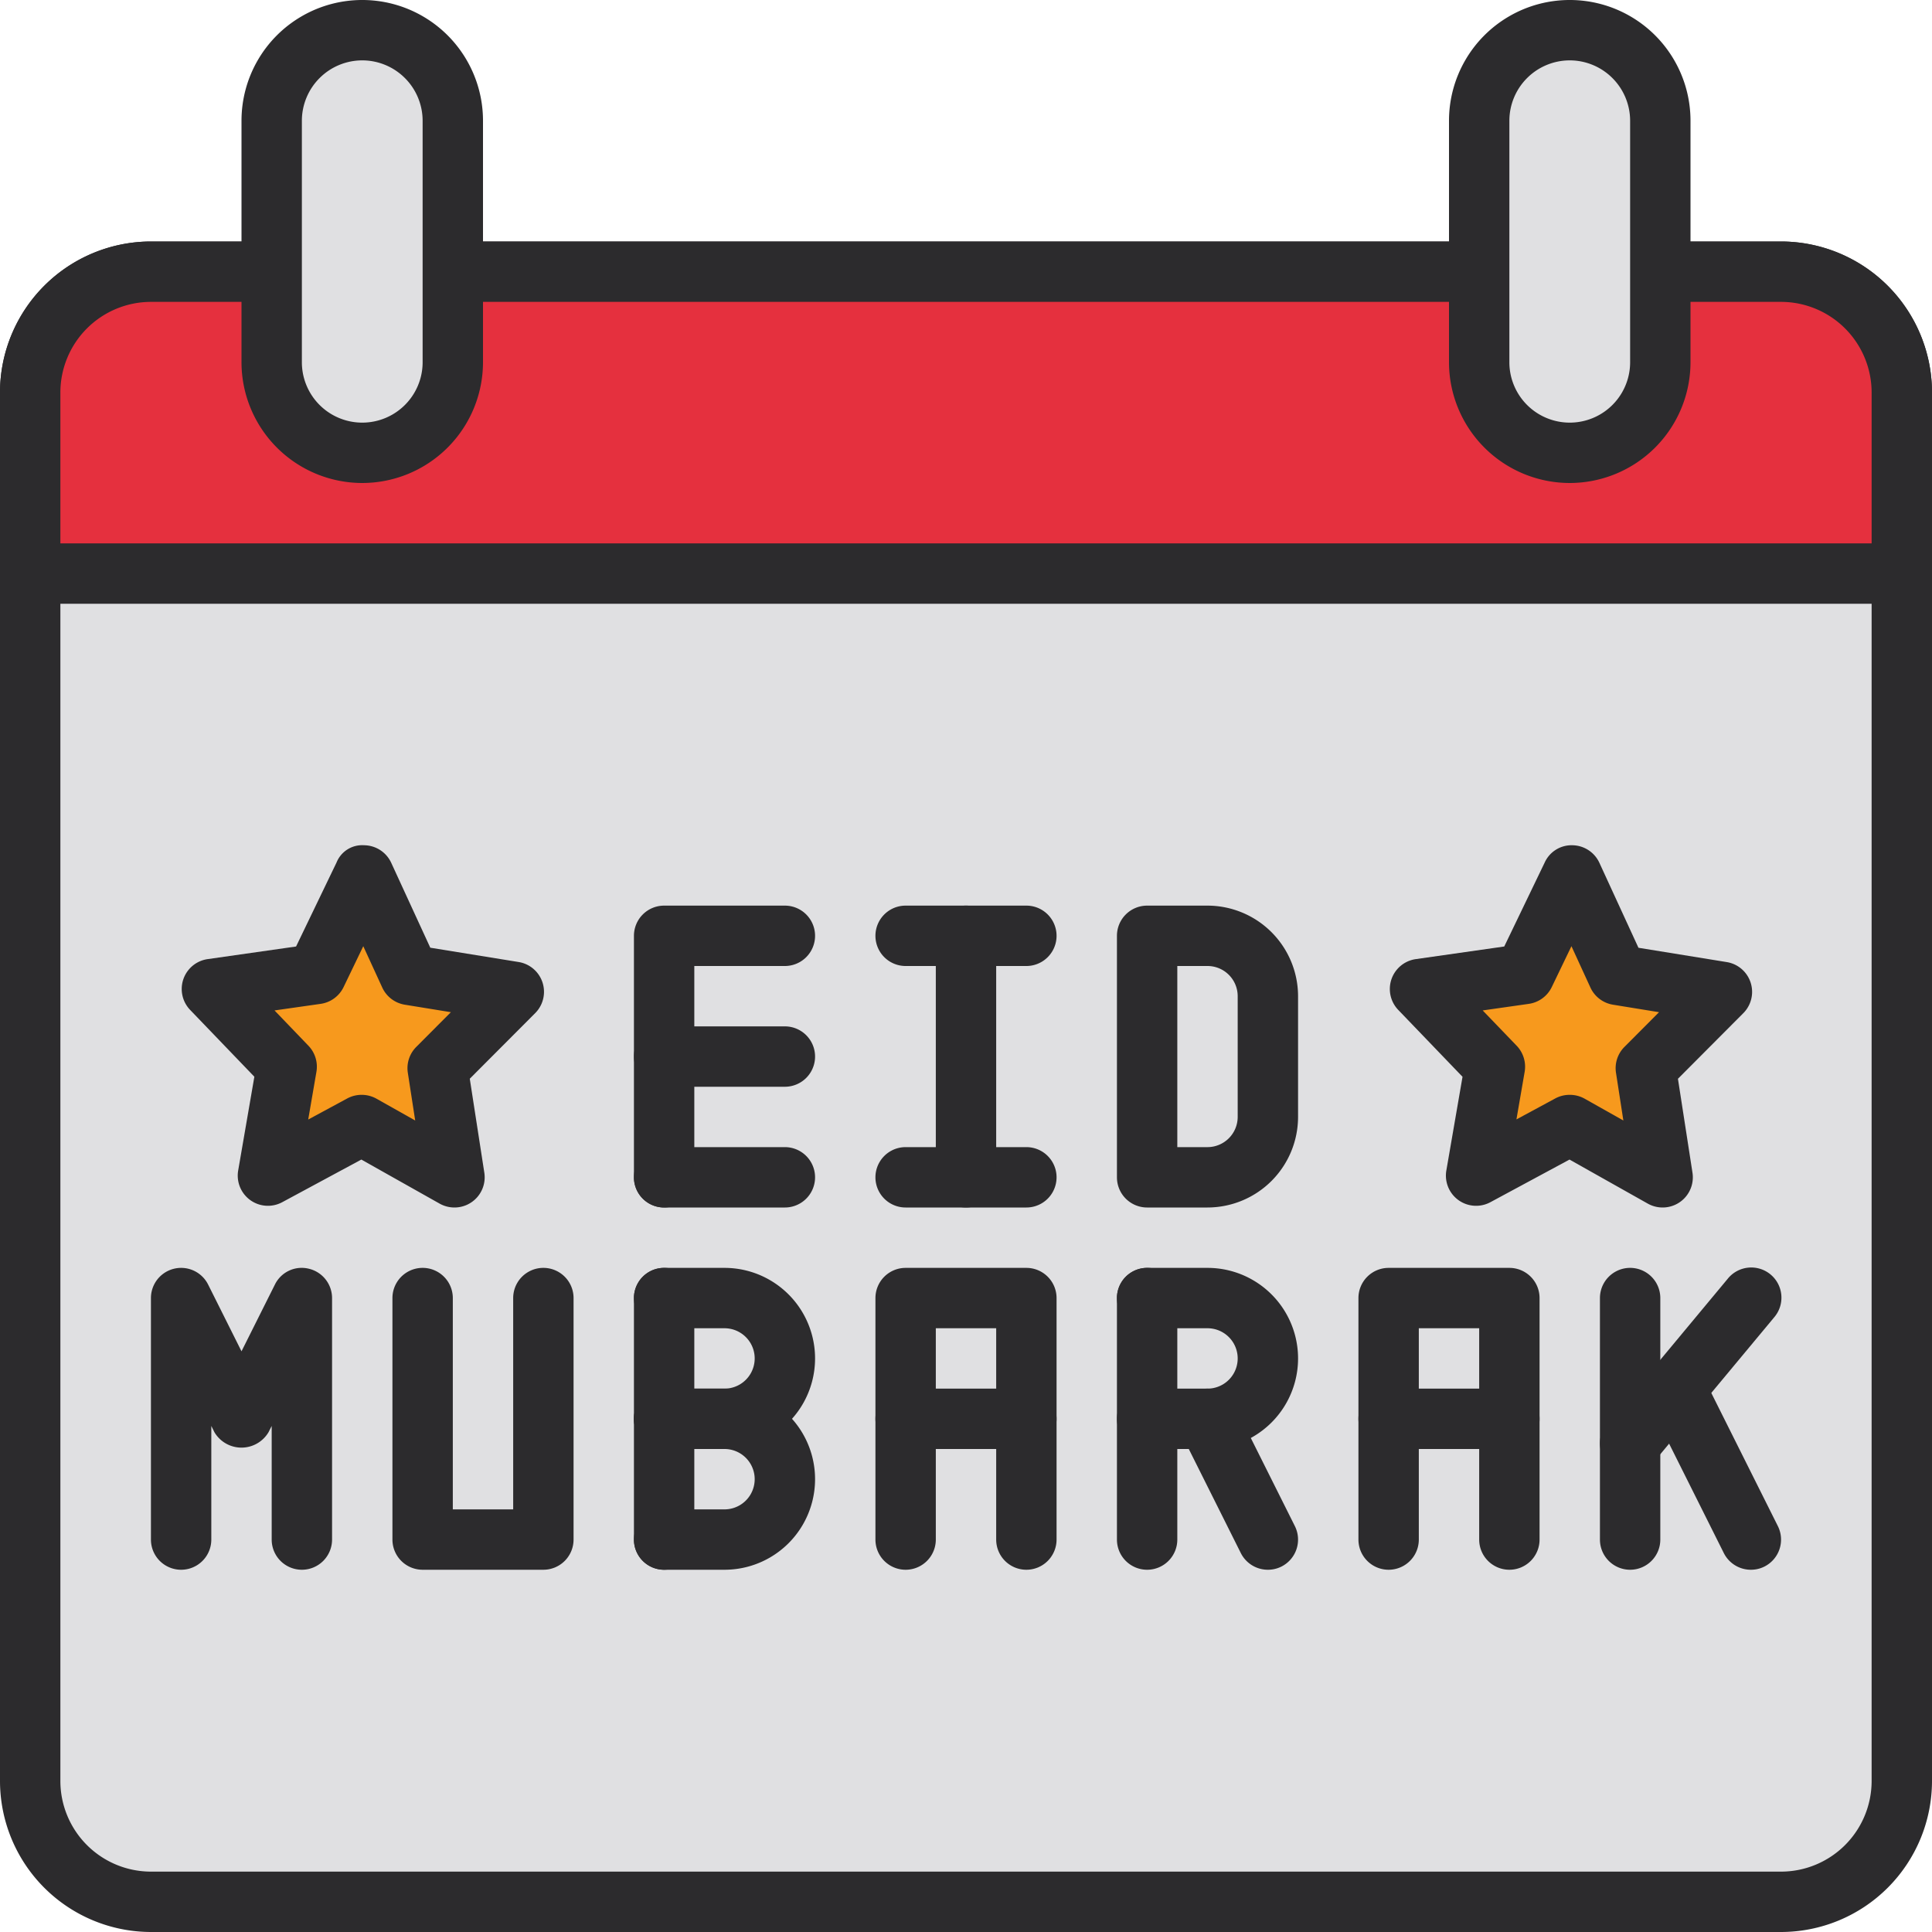<svg xmlns="http://www.w3.org/2000/svg" viewBox="0 0 32 32"><rect width="31" height="27" x=".5" y="4.5" fill="#e0e0e2" rx="2"/><path fill="#2c2b2d" d="M29.5,32H2.5A2.503,2.503,0,0,1,0,29.5V6.5A2.503,2.503,0,0,1,2.5,4h27A2.503,2.503,0,0,1,32,6.5v23A2.503,2.503,0,0,1,29.5,32ZM2.5,5A1.502,1.502,0,0,0,1,6.5v23A1.502,1.502,0,0,0,2.5,31h27A1.502,1.502,0,0,0,31,29.5V6.5A1.502,1.502,0,0,0,29.5,5Z"/><path fill="#2c2b2d" d="M11,20a.5.5,0,0,1-.5-.5v-4A.5.5,0,0,1,11,15h2a.5.5,0,0,1,0,1H11.5v3.5A.5.5,0,0,1,11,20Z"/><path fill="#2c2b2d" d="M13 20H11a.5.5 0 0 1 0-1h2a.5.5 0 0 1 0 1zM13 18H11a.5.5 0 0 1 0-1h2a.5.5 0 0 1 0 1zM17 16H15a.5.5 0 0 1 0-1h2a.5.5 0 0 1 0 1zM17 20H15a.5.5 0 0 1 0-1h2a.5.5 0 0 1 0 1zM20 20H19a.5.5 0 0 1-.5-.5v-4A.5.5 0 0 1 19 15h1a1.502 1.502 0 0 1 1.5 1.5v2A1.502 1.502 0 0 1 20 20zm-.5-1H20a.501.501 0 0 0 .5-.5v-2A.5.5 0 0 0 20 16h-.5z"/><path fill="#2c2b2d" d="M16 20a.5.5 0 0 1-.5-.5v-4a.5.5 0 0 1 1 0v4A.5.5 0 0 1 16 20zM5 26a.5.5 0 0 1-.5-.5V23.618l-.053.105a.521.521 0 0 1-.895 0L3.5 23.618V25.5a.5.5 0 0 1-1 0v-4a.5.5 0 0 1 .947-.224L4 22.382l.553-1.105a.494.494 0 0 1 .562-.263A.5.5 0 0 1 5.5 21.5v4A.5.5 0 0 1 5 26zM9 26H7a.5.5 0 0 1-.5-.5v-4a.5.5 0 0 1 1 0V25h1V21.5a.5.5 0 0 1 1 0v4A.5.5 0 0 1 9 26zM11 26a.5.5 0 0 1-.5-.5v-4a.5.5 0 0 1 1 0v4A.5.5 0 0 1 11 26z"/><path fill="#2c2b2d" d="M12,26H11a.5.5,0,0,1,0-1h1a.5.5,0,0,0,0-1H11a.5.5,0,0,1,0-1h1a1.5,1.5,0,0,1,0,3Z"/><path fill="#2c2b2d" d="M12 24H11a.5.5 0 0 1 0-1h1a.5.5 0 0 0 0-1H11a.5.5 0 0 1 0-1h1a1.5 1.5 0 0 1 0 3zM19 26a.5.5 0 0 1-.5-.5v-4a.5.5 0 0 1 1 0v4A.5.5 0 0 1 19 26z"/><path fill="#2c2b2d" d="M20 24H19a.5.5 0 0 1 0-1h1a.5.5 0 0 0 0-1H19a.5.5 0 0 1 0-1h1a1.5 1.5 0 0 1 0 3zM17 26a.5.5 0 0 1-.5-.5V22h-1v3.5a.5.5 0 0 1-1 0v-4A.5.5 0 0 1 15 21h2a.5.5 0 0 1 .5.5v4A.5.5 0 0 1 17 26z"/><path fill="#2c2b2d" d="M17 24H15a.5.5 0 0 1 0-1h2a.5.5 0 0 1 0 1zM25 26a.5.5 0 0 1-.5-.5V22h-1v3.5a.5.5 0 0 1-1 0v-4A.5.5 0 0 1 23 21h2a.5.5 0 0 1 .5.5v4A.5.5 0 0 1 25 26z"/><path fill="#2c2b2d" d="M25 24H23a.5.5 0 0 1 0-1h2a.5.5 0 0 1 0 1zM21 26a.501.501 0 0 1-.448-.276l-1-2a.5.5 0 1 1 .895-.447l1 2a.5.5 0 0 1-.224.671A.494.494 0 0 1 21 26zM27 26a.5.5 0 0 1-.5-.5v-4a.5.5 0 0 1 1 0v4A.5.5 0 0 1 27 26z"/><path fill="#2c2b2d" d="M29,26a.501.501,0,0,1-.448-.276l-1.249-2.498a.5.5,0,1,1,.895-.447l1.249,2.498a.5.5,0,0,1-.224.671A.494.494,0,0,1,29,26Z"/><path fill="#2c2b2d" d="M27,24.405a.499.499,0,0,1-.384-.819l2-2.405a.5.5,0,1,1,.769.639l-2,2.405A.498.498,0,0,1,27,24.405Z"/><path fill="#e5303e" d="M2.5,4.5h27a2,2,0,0,1,2,2v3a0,0,0,0,1,0,0H.5a0,0,0,0,1,0,0v-3A2,2,0,0,1,2.5,4.5Z"/><path fill="#2c2b2d" d="M31.5,10H.5A.5.5,0,0,1,0,9.5v-3A2.503,2.503,0,0,1,2.5,4h27A2.503,2.503,0,0,1,32,6.5v3A.5.5,0,0,1,31.5,10ZM1,9H31V6.5A1.502,1.502,0,0,0,29.5,5H2.5A1.502,1.502,0,0,0,1,6.5Z"/><polygon fill="#f7991d" points="5.239 16.134 6.026 14.5 6.784 16.148 8.51 16.428 7.248 17.694 7.528 19.5 5.99 18.634 4.438 19.47 4.748 17.67 3.51 16.38 5.239 16.134"/><path fill="#2c2b2d" d="M7.528,20a.502.502,0,0,1-.246-.064l-1.297-.73-1.31.706a.5.5,0,0,1-.73-.525L4.213,17.834,3.149,16.727a.5.5,0,0,1,.29-.841l1.465-.209.671-1.393A.457.457,0,0,1,6.03,14a.5.5,0,0,1,.45.291l.647,1.406,1.463.237a.5.5,0,0,1,.274.847L7.781,17.867,8.022,19.424A.5.5,0,0,1,7.528,20Zm-1.538-1.866a.5.5,0,0,1,.246.064l.641.361-.122-.79a.498.498,0,0,1,.14-.429l.573-.575-.763-.124a.5.5,0,0,1-.374-.285l-.314-.684-.326.677a.5.5,0,0,1-.38.278l-.764.109.562.585a.501.501,0,0,1,.132.432L5.105,18.543l.648-.35A.499.499,0,0,1,5.99,18.134Zm-.751-2h0Z"/><polygon fill="#f7991d" points="25.25 16.134 26.037 14.5 26.795 16.148 28.52 16.428 27.259 17.694 27.538 19.5 26.001 18.634 24.448 19.47 24.759 17.67 23.52 16.38 25.25 16.134"/><path fill="#2c2b2d" d="M27.539,20a.502.502,0,0,1-.246-.064l-1.297-.73-1.31.706a.5.5,0,0,1-.73-.525l.268-1.552-1.064-1.107a.5.5,0,0,1,.29-.842l1.465-.209.671-1.393A.488.488,0,0,1,26.041,14a.5.5,0,0,1,.45.291l.647,1.407,1.462.237a.5.5,0,0,1,.274.847l-1.082,1.086.241,1.557A.5.5,0,0,1,27.539,20ZM26.001,18.134a.5.5,0,0,1,.246.064l.641.361-.122-.79a.498.498,0,0,1,.14-.429l.573-.575-.763-.124a.5.5,0,0,1-.374-.285l-.314-.684-.326.677a.5.5,0,0,1-.38.278l-.764.109.563.585a.501.501,0,0,1,.132.432l-.136.788.648-.35A.499.499,0,0,1,26.001,18.134Zm-.751-2h0Z"/><rect width="3" height="7" x="4.5" y=".5" fill="#e0e0e2" rx="1.5"/><path fill="#2c2b2d" d="M6,8A2.002,2.002,0,0,1,4,6V2A2,2,0,0,1,8,2V6A2.002,2.002,0,0,1,6,8ZM6,1A1.001,1.001,0,0,0,5,2V6A1,1,0,0,0,7,6V2A1.001,1.001,0,0,0,6,1Z"/><rect width="3" height="7" x="24.5" y=".5" fill="#e0e0e2" rx="1.5"/><path fill="#2c2b2d" d="M26,8a2.002,2.002,0,0,1-2-2V2a2,2,0,0,1,4,0V6A2.002,2.002,0,0,1,26,8Zm0-7a1.001,1.001,0,0,0-1,1V6a1,1,0,0,0,2,0V2A1.001,1.001,0,0,0,26,1Z"/></svg>
